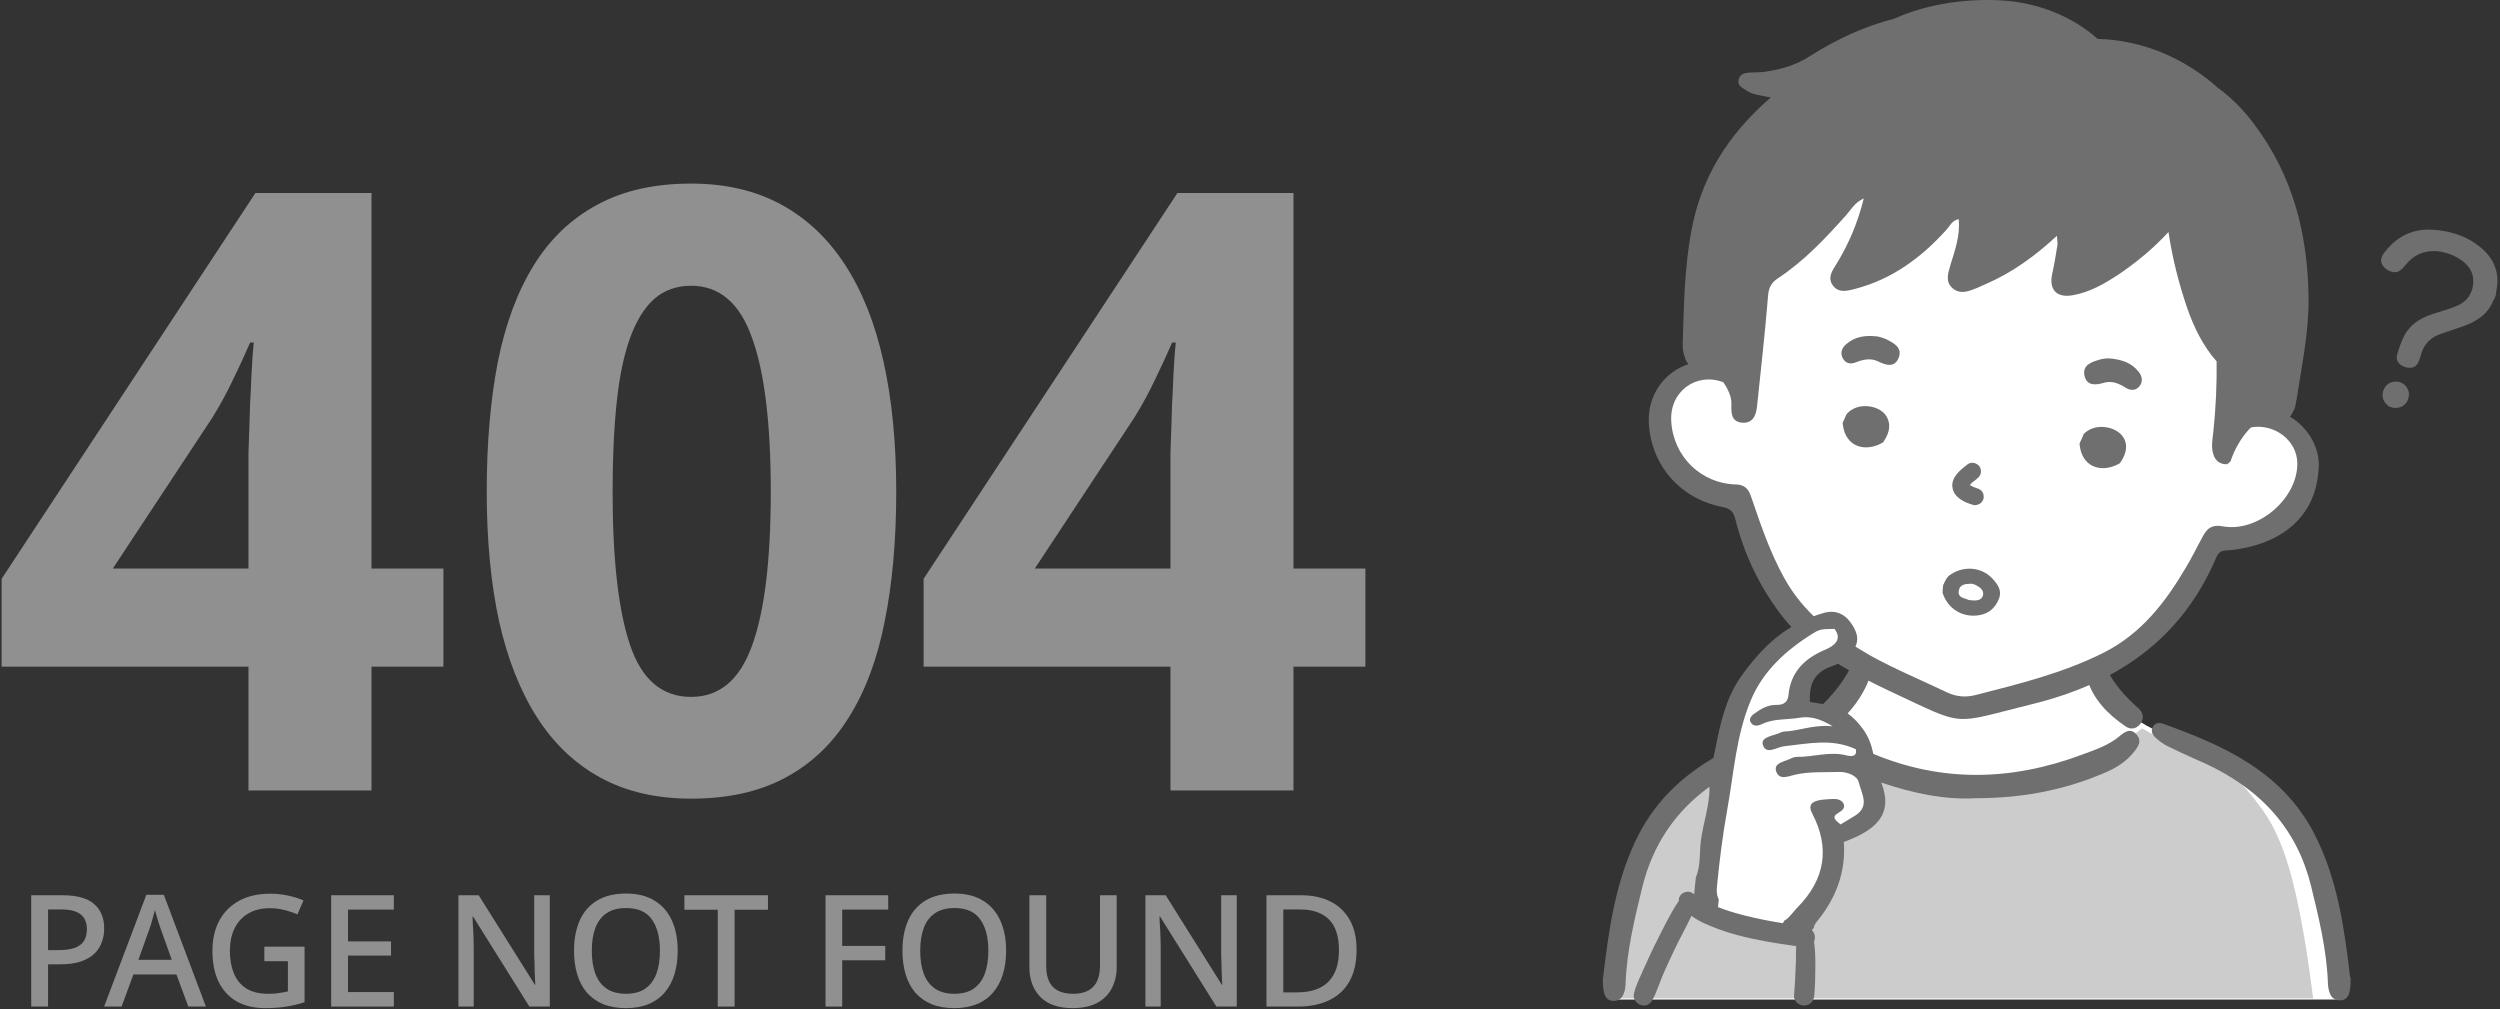 <svg width="914" height="369" viewBox="0 0 914 369" fill="none" xmlns="http://www.w3.org/2000/svg">
<rect x="0" y="0" width="914" height="369" fill="#333333" stroke="none"/>
<path d="M846.3 320.42C842.1 307.32 842 301.02 833.2 293.52C824.4 286.02 806.3 274.02 796.9 270.62C787.5 267.22 781.4 263.92 775.1 258.52C770.5 254.62 767.3 248.72 765.9 245.82C784.6 234.12 800.2 218.02 811 198.82C811.1 198.62 811.2 198.42 811.3 198.22C814.4 198.12 817.5 197.42 820.4 196.22C823.5 195.32 826.6 194.22 829.4 192.62C837.8 188.12 842 179.72 842.2 170.42C842.5 158.82 834.3 150.32 822.6 150.52C820.6 150.52 818.6 150.82 816.7 151.22C817.1 130.42 815.3 109.62 811.8 89.12C811 84.52 807.4 80.82 803 78.92C800.7 76.72 798.1 74.72 795.2 73.12C775.2 70.52 755 72.02 734.9 72.32C723.4 72.42 712.1 71.02 700.7 70.72C690.5 70.42 680.4 71.32 670.1 70.82C664.1 76.52 658.3 82.42 653 88.72C648.1 94.52 644 101.02 638.5 106.22C638.6 107.12 638.7 107.92 638.7 108.82C637.8 110.72 637.3 112.92 637.4 115.22C637.7 121.62 637.2 128.52 636.6 134.82C634.6 135.22 632.6 134.72 631.4 133.22C627.8 133.02 624 134.42 619.8 135.92C613.8 138.02 607.4 142.82 606.5 149.02C605.9 150.62 605.7 152.32 605.8 154.22C605.9 155.92 606.2 157.52 606.5 159.02C606.5 159.12 606.4 159.32 606.4 159.42C606.6 159.82 606.7 160.22 606.9 160.72C609.1 168.02 614.1 173.32 620.4 176.82C621.8 177.82 623.3 178.72 624.8 179.42C627.5 180.62 630.3 180.92 632.6 183.02C633.2 183.62 633.8 184.22 634.4 184.92C635.4 185.52 636.2 186.52 636.7 187.92C636.9 188.62 637.1 189.22 637.4 189.92C638.5 192.32 639.4 194.92 640.2 197.42C641.8 201.32 643.7 205.22 645.8 208.92C649.1 214.62 654.1 219.52 656.9 225.42C658 227.62 657.5 229.72 656.4 231.22C656.5 231.32 656.5 231.32 656.6 231.42C648.2 237.82 640 245.42 635.7 255.02C633.9 259.02 632.7 263.52 631.9 268.12C630.2 272.12 628.9 276.32 628 280.62C624.9 282.22 622.3 283.92 620.9 285.62C615.3 292.32 605.6 300.52 603.6 305.62C601.5 310.62 596.4 323.52 594.1 334.52C591.9 345.52 589.9 365.42 589.9 365.42H854.4C854.4 364.92 850.5 333.52 846.3 320.42ZM676.7 249.92C676.2 251.22 675.3 252.32 674.6 253.42C673.9 254.42 673.3 255.52 672.6 256.52C671.5 258.32 670 260.22 667.9 260.82C666 261.32 663.8 260.82 662 260.22C660.3 259.52 658.4 258.52 657.6 256.72C656 252.92 658.3 248.82 660.7 246.02C663.2 243.22 666.5 240.42 670.1 239.32C670.4 239.22 670.7 239.52 670.8 239.82C672.6 241.02 674.6 242.02 676 243.62C677.6 245.42 677.6 247.72 676.7 249.92Z" fill="white"/>
<path d="M841.6 338.019C839.3 325.519 835.6 307.819 827.5 296.519C819.4 285.219 814 280.919 808.2 278.319C802.4 275.719 794 272.819 787.8 268.919C786.3 268.019 784.7 267.119 783.1 266.319C777.7 270.619 771.7 274.019 765.4 276.919C756.2 281.119 746.8 286.119 736.5 286.219C726.1 288.119 712.9 289.219 702.3 286.819C695 285.119 688.2 283.719 682.6 281.919C683.4 284.619 684.3 287.319 684.4 290.119C684.8 297.919 678.9 301.119 672.9 304.119C669.1 306.019 669.9 308.219 669.8 312.019C669.8 315.819 669 319.419 667.6 322.919C665.2 328.819 661.2 336.319 656 340.119C649.9 344.519 643.1 341.519 636.9 339.119C631.4 337.019 625.1 334.819 623.7 328.319C623 325.119 623.9 322.019 624.3 318.919C624.9 314.519 625.2 310.119 625.8 305.819C626.9 297.419 628.1 289.119 628.5 280.619C623.4 283.319 619.8 285.619 616.6 288.519C610.9 293.719 608.5 293.419 603.3 304.019C598.1 314.619 591.4 335.419 590.9 342.619C590.5 349.819 590.2 365.019 590.2 365.019H845.7C845.6 364.819 844 350.519 841.6 338.019Z" fill="#CCCCCC"/>
<path d="M859.2 357.22C857.2 340.42 854.8 321.52 846 304.62C834 281.62 812.2 272.32 790.9 264.62C790.4 264.42 789.9 264.32 789.4 264.32C788.4 264.32 787.7 264.72 787.2 265.52C786.3 266.92 786.6 268.32 788.1 269.72C789.6 271.12 791.2 272.22 792.9 273.02C795.8 274.42 798.8 275.82 801.7 277.12C803.1 277.72 804.5 278.42 806 279.02C827.2 288.82 840 303.62 845 324.22C847.8 335.72 850.7 347.52 851.1 359.72C851.2 361.52 851.7 365.72 855.3 365.72C855.4 365.72 855.5 365.72 855.7 365.72C858.8 365.52 859.4 362.72 859.4 357.72L859.2 357.22Z" fill="#6F6F6F"/>
<path d="M775.2 268.92C771.1 272.42 766.3 274.02 761.4 275.82C735.1 285.72 709.6 285.92 684.9 275.62C684.2 272.42 683.2 269.32 681 266.42C679.3 264.12 677.6 262.32 675.5 260.82C679.4 256.62 682.9 250.82 683.9 246.22C681.5 245.32 679.3 244.02 677.3 242.62C674.6 248.22 670.9 253.12 666.5 257.42C664.9 257.12 663.3 256.92 661.7 256.62C661.4 250.52 662.9 245.82 670.1 243.42C673.4 242.32 676.1 240.12 677.9 237.22C680.2 233.52 678.5 230.12 676.3 227.22C674.3 224.62 671.3 222.92 667 224.02C652.8 227.92 643.8 237.12 636.6 247.22C630.9 255.22 628.9 264.72 627.1 273.92C626.9 274.92 626.6 276.02 626.4 277.12C615.6 283.52 606 292.02 599.3 304.72C590.5 321.62 588.1 340.62 586.1 357.32L586 357.82C586 362.92 586.6 365.72 589.7 365.92C589.8 365.92 589.9 365.92 590.1 365.92C593.7 365.92 594.2 361.72 594.3 359.92C594.7 347.72 597.6 335.92 600.4 324.42C604.2 309.02 612.3 296.82 625 287.62C625.1 294.52 622.6 301.02 621.8 307.72C621.3 311.92 621.8 316.52 620 320.82C619.8 322.92 619.5 325.02 619.4 327.02C619.3 326.92 619.3 326.92 619.2 326.82C618.6 326.32 617.9 326.02 617.1 326.02C616 326.02 614.9 326.52 614.3 327.42C613.9 328.02 613.7 328.62 613.8 329.32C610.5 334.22 607.9 339.72 605.3 344.92L605.2 345.02C603.9 347.72 602.6 350.52 601.2 353.62C600.9 354.32 600.5 355.12 600.2 355.92C599.1 358.22 598 360.62 597.4 363.12C597.1 364.22 597.3 365.22 598 366.12C598.7 367.02 599.8 367.62 601 367.62C602.3 367.62 603.3 366.92 604 365.82C605 364.02 605.8 362.02 606.5 360.12C606.9 359.12 607.3 358.02 607.7 357.02C608.9 354.22 610.2 351.32 611.7 348.22C612.9 345.62 614.2 343.12 615.5 340.62C616.5 338.72 617.5 336.72 618.4 334.82C619.8 335.92 621.5 336.82 623.4 337.72C627 339.32 630.9 340.72 635 341.82C642 343.72 649 344.82 656.7 345.92C656.6 347.32 656.6 348.82 656.6 350.22C656.6 351.22 656.6 352.32 656.5 353.32C656.4 356.82 656.2 360.42 655.9 363.92C655.8 364.82 656.2 365.72 656.8 366.42C657.5 367.22 658.6 367.62 659.6 367.62C661.6 367.62 663.1 366.12 663.3 364.02C663.6 360.32 663.7 356.72 663.7 353.32V352.72C663.7 349.92 663.6 347.02 663.2 344.22C663.3 344.02 663.3 343.92 663.4 343.72C663.7 342.72 663.5 341.52 662.9 340.62C662.8 340.42 662.6 340.22 662.4 340.02C662.6 339.82 662.8 339.62 663.1 339.32C663.2 338.62 663.5 337.82 664.1 337.12C671.4 328.32 674.9 318.52 674.1 307.82C686.7 303.22 692.1 297.22 687.8 286.12C699.2 289.92 710.8 292.52 722.4 291.82C739.6 291.82 754.7 288.82 769.3 282.62C773.6 280.82 777.5 278.42 780.4 274.62C781.8 272.82 783.1 270.92 781.2 268.62C779 266.02 776.9 267.52 775.2 268.92ZM678.5 298.02C676.8 299.12 675 300.12 672.9 301.42C671 299.82 669.4 298.72 672.2 297.12C673.6 296.32 674.8 295.22 673.9 293.62C673 292.22 671.4 292.02 669.7 292.12C668.4 292.22 667.2 292.22 665.9 292.42C662.3 292.92 660.9 294.32 662.6 297.52C669 309.82 667.4 321.32 657.2 331.72C656 332.92 655.1 334.22 653.9 335.42C653.4 335.92 652.9 336.32 652.4 336.52C652.2 336.82 652 337.22 651.8 337.52C647.3 336.82 642.7 335.92 638.3 334.82C634.9 333.92 631.4 333.02 628.1 331.62C628.2 330.72 628.3 329.82 628.4 328.92C627.8 327.72 627.5 326.32 627.7 324.32C628.6 314.82 629.8 305.32 631.5 295.92C633.9 282.62 634.7 268.92 640.1 256.02C644.4 245.62 652.7 237.82 662.9 231.52C665.5 229.92 666.2 230.02 670.7 229.92C673.7 233.82 670.5 236.22 667.1 237.62C659.1 241.02 654.7 246.22 653.9 253.82C653.7 256.42 652.5 257.82 649.2 257.72C646.2 257.72 643.7 259.22 641.5 260.82C640.2 261.72 639.1 263.02 640.3 264.42C641.3 265.72 642.9 265.32 644.2 264.72C648.5 262.62 653.3 263.22 657.8 262.42C662 261.72 665.5 262.82 670 265.52C663.7 264.92 659 266.72 654.1 267.32C653.1 267.42 651.9 267.32 651 267.82C648.5 269.02 643.6 269.32 644.5 272.32C645.7 276.12 649.6 273.12 652.3 272.82C661 271.92 669.7 269.82 678.5 273.92C679 276.32 677.4 276.82 674.9 276.12C668.8 274.62 662.9 276.82 656.8 276.72C656 276.72 655 277.12 654.3 277.52C652 278.52 648.3 279.02 649.4 282.12C650.6 285.42 654 283.72 656.3 283.22C661.6 282.02 667 282.42 672.3 282.22C675.2 282.12 679.1 283.52 679.6 286.12C680.6 290.22 683.6 294.62 678.5 298.02Z" fill="#6F6F6F"/>
<path d="M769.9 244.02C767.8 245.72 765.5 247.02 763 248.12C765.2 255.52 770.5 261.12 777.2 265.62C779.1 266.92 781.2 266.42 782.6 264.52C784 262.52 783.5 260.52 781.9 259.02C777 254.72 772.7 249.92 769.9 244.02Z" fill="#6F6F6F"/>
<path d="M722.9 174.92C723.5 174.42 724 173.82 724.2 172.92C724.3 172.12 724.2 171.22 723.7 170.52C722.7 169.22 720.8 168.72 719.4 169.72C716.8 171.72 713.3 174.42 713.8 178.12C714.3 181.92 718.2 183.72 721.5 184.62C722.2 184.82 723.2 184.52 723.9 184.12C724.5 183.72 725.1 182.92 725.2 182.12C725.5 180.32 724.4 178.92 722.8 178.52C722.7 178.52 722.6 178.42 722.5 178.42C721.7 178.12 721 177.82 720.3 177.42L720.2 177.32C720.4 177.02 720.7 176.72 721 176.42C721.6 176.02 722.3 175.42 722.9 174.92Z" fill="#6F6F6F"/>
<path d="M761.7 159.02L760.3 162.12V162.32C760.7 167.42 763.6 170.72 768 171.12C770.2 171.32 772.7 170.72 774.9 169.42L775.1 169.32L775.2 169.12C777.9 165.22 777.5 162.32 776.7 160.62C775.5 158.12 772.7 156.42 769.3 156.12C766.2 155.82 763.3 156.92 761.6 158.92L761.7 159.02Z" fill="#6F6F6F"/>
<path d="M682.9 148.52C679.8 148.22 676.9 149.32 675.2 151.32L675.1 151.42L673.7 154.52V154.72C674.1 159.82 677 163.12 681.4 163.52C683.6 163.72 686.1 163.12 688.3 161.82L688.5 161.72L688.6 161.52C691.3 157.62 690.9 154.72 690.1 153.02C689.1 150.52 686.3 148.82 682.9 148.52Z" fill="#6F6F6F"/>
<path d="M694.101 130.92C695.701 127.12 692.401 125.42 689.601 124.02C688.301 123.42 686.801 123.12 686.501 123.02C681.601 122.42 678.101 123.22 675.101 125.72C673.401 127.12 672.601 129.02 673.801 131.12C674.901 133.02 676.701 133.22 678.601 132.42C681.201 131.42 683.901 130.82 686.601 132.12C689.501 133.52 692.601 134.52 694.101 130.92Z" fill="#6F6F6F"/>
<path d="M710.4 214.02C710.3 214.92 710.2 215.82 710.2 216.72C712.1 222.72 717.8 226.12 724.1 224.82C727.4 224.12 729.6 222.02 730.8 218.92C732 215.92 730.4 213.72 728.6 211.72C724.8 207.42 718.4 206.72 713.5 209.82C711.7 210.82 711.1 212.42 710.4 214.02ZM716.1 216.12C716.4 213.62 718.6 213.42 720.7 213.42C721.2 213.42 721.8 213.62 722.2 213.82C723.8 214.62 725.4 215.72 725 217.62C724.5 219.52 722.6 219.72 720.3 219.42C720.4 219.42 720 219.42 719.7 219.32C718.2 218.62 715.8 218.62 716.1 216.12Z" fill="#6F6F6F"/>
<path d="M769.301 139.919C772.201 139.119 774.701 140.219 777.101 141.719C778.801 142.819 780.701 142.92 782.101 141.32C783.601 139.52 783.201 137.52 781.801 135.82C779.401 132.82 776.001 131.42 771.101 131.02C770.701 131.02 769.201 131.019 767.801 131.419C764.801 132.319 761.201 133.319 762.101 137.419C763.001 141.219 766.301 140.819 769.301 139.919Z" fill="#6F6F6F"/>
<path d="M837.2 152.32C837.7 151.82 838 151.22 838.3 150.52C839 149.42 839.3 148.32 839.4 147.02V146.92C839.5 146.72 839.5 146.42 839.6 146.22C841.5 133.72 844.2 121.42 844 108.52C843.7 85.32 838.2 64.02 824 45.22C820 39.92 815.7 35.62 811 32.22C799 21.42 783.4 14.62 766.9 14.22C757.6 5.92 745.2 1.12 732.7 0.22C720.4 -0.68 705 1.12 692.6 6.82C682 9.52 671.8 14.12 661.7 20.52C656.8 23.72 651.6 25.22 646 26.12C644 26.52 641.9 26.42 639.9 26.52C638 26.62 636 26.92 635.6 29.32C635.2 31.42 637 32.02 638.4 33.02C640.8 34.72 643.6 34.82 647.4 35.62C631.6 49.32 621.8 65.02 618.2 85.22C615.8 98.82 615.6 112.22 615.2 125.82C615.2 126.72 615.2 127.52 615.4 128.32C615.5 129.02 615.6 129.72 615.9 130.32C616.1 131.32 616.6 132.32 617.3 133.12C608.7 135.92 602.4 144.22 602.8 154.32C603.4 169.72 614.1 182.32 629.6 185.32C632.7 185.92 633.8 187.12 634.5 190.02C637.6 202.42 643 213.82 650.6 224.02C652.7 226.82 654.9 229.32 657.3 231.72C658.9 230.62 660.6 229.62 662.3 228.72C663.2 228.22 664.2 227.72 665.3 227.32C660.2 222.82 655.7 217.52 652.2 211.12C647.2 202.02 643.9 192.42 640.6 182.72C639.7 180.02 638.9 177.32 634.8 177.12C621.8 176.82 611.7 166.82 611 153.92C610.4 143.12 620.1 136.02 630 139.72C631.9 142.32 633.1 145.32 633 147.72C632.9 150.92 632.9 154.12 636.8 154.52C640.9 154.92 642.1 151.72 642.4 148.32C643.8 134.92 645.3 121.62 646.4 108.22C646.6 105.32 647.5 103.42 649.9 101.82C659.5 95.52 667.3 87.22 674.9 78.72C676.7 76.72 678 74.12 681.4 72.52C679.2 81.42 675.9 89.22 671.4 96.52C669.9 98.92 668.1 101.42 670 104.22C672.1 107.22 675.2 106.42 678.2 105.62C691.7 102.12 702.4 94.22 711.6 84.02C712.9 82.62 713.6 80.62 716.1 80.12C716.7 86.22 714.7 91.52 713.1 96.82C712.3 99.62 711.1 102.82 713.7 105.22C716.5 107.82 719.7 106.52 722.7 105.32C723.9 104.82 725.1 104.22 726.3 103.72C735.7 99.62 744 93.62 752 86.22C752.1 87.92 752.3 88.82 752.2 89.62C751.6 93.12 751.1 96.62 750.3 100.02C749 105.92 751.9 109.02 757.9 107.92C764.1 106.82 769.4 103.72 774.6 100.32C781.2 95.82 787.3 90.82 792.8 84.82C794.2 94.22 796.5 103.42 799.6 112.52C802.1 119.72 805.5 126.62 810.4 132.12C810.5 140.62 810.1 149.22 809.2 157.82C808.9 160.62 808.3 163.32 809.2 166.12C809.9 168.32 811.4 169.62 813.7 169.72C813.9 169.72 814.1 169.72 814.2 169.72C814.3 169.62 814.4 169.62 814.5 169.52C814.9 169.22 815.2 168.92 815.5 168.62C816.9 164.32 819.3 160.22 822.1 157.12C822.4 156.72 822.8 156.52 823.1 156.22C831.6 154.82 839.8 161.02 839.9 169.32C840.1 182.22 825.5 194.82 812.6 192.42C808.8 191.72 807.1 193.02 805.5 195.82C803.4 199.62 801.5 203.62 799.2 207.42C791.7 220.22 782.8 231.72 769.1 238.62C754.2 246.12 738.2 250.02 722.2 254.12C718.6 255.02 715.3 254.72 712 253.22C702.6 248.72 692.9 244.72 683.7 239.62C682.1 238.72 677.1 235.62 675.6 234.72C675.3 235.42 675.1 237.02 674.3 237.32C672.1 238.42 672.9 240.62 670.8 241.92C677.2 246.02 684.2 249.52 691.2 252.82C719.3 265.92 712.9 264.82 743 257.42C773.9 249.82 797.6 233.72 810.3 203.72C811.5 200.92 813.4 201.32 815.6 201.12C831.7 199.42 846.2 190.82 847.6 172.32C848.7 164.12 843.9 156.32 837.2 152.32Z" fill="#6F6F6F"/>
<path d="M912.6 107.42C912.6 107.32 912.6 107.22 912.6 107.12C912.6 106.92 912.6 106.82 912.6 106.62C914 100.32 912.2 94.92 907.1 90.62C904.4 88.32 901.3 86.62 897.8 85.52C895.4 84.72 892.7 84.22 889.8 84.02C882.3 83.42 876.2 86.32 871.5 92.62C870.7 93.72 870.4 94.82 870.6 95.82C870.8 96.82 871.5 97.72 872.6 98.52C873.2 98.92 873.8 99.22 874.3 99.32C876.1 99.92 877.6 99.22 879.1 97.32C882.2 93.32 886 91.52 890.8 91.82C892.1 91.92 893.4 92.22 894.8 92.62C895.5 92.82 896.3 93.12 897.1 93.52C899.5 94.62 901.3 96.02 902.7 97.82C904.2 99.92 904.6 102.72 903.9 105.52C903.1 108.32 901.3 110.42 898.7 111.62C896.7 112.52 894.5 113.22 892.5 113.82C891.1 114.22 889.6 114.72 888.2 115.22C884.2 116.72 881.4 118.82 879.6 121.72C878 124.32 877.1 127.22 876.4 129.62C875.8 131.72 876.9 133.42 879.4 134.22C881.7 134.92 883.5 134.22 884.3 132.12C884.6 131.32 884.9 130.52 885.1 129.72C886.1 125.92 888.5 123.32 892.5 122.02C893.6 121.62 894.7 121.32 895.7 120.92C897.1 120.42 898.5 120.02 899.9 119.52C903.9 118.12 908.4 116.02 910.9 111.32C911.1 111.02 911.2 110.72 911.3 110.42C911.5 109.92 911.7 109.52 912 109.12L912.1 109.02L912.6 107.42Z" fill="#6F6F6F"/>
<path d="M877.4 139.72C877 139.62 876.6 139.52 876.2 139.52C873.6 139.32 871.5 141.12 871.1 143.82C870.9 145.72 871.6 147.22 873.4 148.62L875.1 149.12H875.2C875.3 149.12 875.3 149.12 875.4 149.12C875.5 149.12 875.6 149.12 875.7 149.12C878.5 149.22 880.5 147.32 880.7 144.42C880.8 142.32 879.5 140.42 877.4 139.72Z" fill="#6F6F6F"/>
<path d="M162.114 243.728H135.817V289H90.844V243.728H0.598V211.604L93.384 70.557H135.817V207.868H162.114V243.728ZM90.844 207.868V170.813C90.844 169.519 90.844 167.676 90.844 165.285C90.943 162.795 91.043 160.006 91.143 156.918C91.242 153.83 91.342 150.643 91.441 147.355C91.641 144.068 91.79 140.931 91.89 137.942C92.089 134.954 92.238 132.364 92.338 130.173C92.537 127.882 92.686 126.238 92.786 125.242H91.441C89.648 129.426 87.606 133.858 85.315 138.54C83.124 143.222 80.584 147.903 77.695 152.585L41.238 207.868H90.844Z" fill="#909090"/>
<path d="M327.665 179.778C327.665 197.409 326.271 213.147 323.481 226.993C320.792 240.839 316.409 252.593 310.333 262.255C304.356 271.917 296.587 279.288 287.024 284.368C277.562 289.448 266.106 291.988 252.659 291.988C240.009 291.988 229.002 289.448 219.639 284.368C210.275 279.288 202.506 271.917 196.33 262.255C190.154 252.593 185.522 240.839 182.435 226.993C179.446 213.147 177.952 197.409 177.952 179.778C177.952 162.147 179.297 146.359 181.986 132.414C184.775 118.469 189.158 106.665 195.135 97.003C201.111 87.341 208.831 79.97 218.294 74.89C227.757 69.71 239.212 67.12 252.659 67.12C265.21 67.12 276.167 69.66 285.53 74.74C294.894 79.82 302.713 87.191 308.988 96.853C315.264 106.516 319.945 118.319 323.033 132.265C326.121 146.21 327.665 162.048 327.665 179.778ZM223.972 179.778C223.972 204.681 226.113 223.407 230.396 235.958C234.68 248.509 242.101 254.784 252.659 254.784C263.019 254.784 270.439 248.559 274.922 236.107C279.504 223.656 281.795 204.88 281.795 179.778C281.795 154.776 279.504 136 274.922 123.449C270.439 110.799 263.019 104.474 252.659 104.474C247.38 104.474 242.897 106.067 239.212 109.255C235.626 112.442 232.688 117.174 230.396 123.449C228.105 129.725 226.462 137.594 225.466 147.057C224.47 156.42 223.972 167.327 223.972 179.778Z" fill="#909090"/>
<path d="M499.192 243.728H472.896V289H427.922V243.728H337.676V211.604L430.462 70.557H472.896V207.868H499.192V243.728ZM427.922 207.868V170.813C427.922 169.519 427.922 167.676 427.922 165.285C428.021 162.795 428.121 160.006 428.221 156.918C428.32 153.83 428.42 150.643 428.52 147.355C428.719 144.068 428.868 140.931 428.968 137.942C429.167 134.954 429.316 132.364 429.416 130.173C429.615 127.882 429.765 126.238 429.864 125.242H428.52C426.727 129.426 424.685 133.858 422.394 138.54C420.202 143.222 417.662 147.903 414.773 152.585L378.316 207.868H427.922Z" fill="#909090"/>
<path d="M22.815 327.302C28.135 327.302 32.011 328.385 34.443 330.551C36.875 332.679 38.091 335.662 38.091 339.5C38.091 341.21 37.806 342.844 37.236 344.402C36.704 345.96 35.811 347.366 34.557 348.62C33.303 349.836 31.631 350.805 29.541 351.527C27.489 352.211 24.962 352.553 21.96 352.553H17.571V368H11.415V327.302H22.815ZM22.359 332.489H17.571V347.366H21.276C23.594 347.366 25.532 347.119 27.09 346.625C28.648 346.093 29.807 345.276 30.567 344.174C31.365 343.034 31.764 341.552 31.764 339.728C31.764 337.296 31.004 335.491 29.484 334.313C28.002 333.097 25.627 332.489 22.359 332.489Z" fill="#909090"/>
<path d="M68.843 368L64.51 356.258H48.779L44.447 368H38.062L53.51 327.131H59.894L75.284 368H68.843ZM58.697 339.443C58.583 339.025 58.373 338.398 58.069 337.562C57.803 336.688 57.538 335.814 57.272 334.94C57.005 334.028 56.797 333.287 56.645 332.717C56.455 333.477 56.227 334.313 55.961 335.225C55.733 336.099 55.505 336.916 55.276 337.676C55.048 338.398 54.858 338.987 54.706 339.443L50.602 350.9H62.8L58.697 339.443Z" fill="#909090"/>
<path d="M96.645 346.112H111.351V366.404C109.185 367.126 106.962 367.658 104.682 368C102.44 368.38 99.875 368.57 96.987 368.57C92.845 368.57 89.33 367.734 86.442 366.062C83.592 364.39 81.407 361.996 79.887 358.88C78.405 355.764 77.664 352.021 77.664 347.651C77.664 343.395 78.5 339.709 80.172 336.593C81.844 333.477 84.238 331.064 87.354 329.354C90.508 327.606 94.327 326.732 98.811 326.732C101.053 326.732 103.2 326.96 105.252 327.416C107.304 327.834 109.204 328.423 110.952 329.183L108.729 334.313C107.323 333.667 105.746 333.135 103.998 332.717C102.288 332.261 100.483 332.033 98.583 332.033C95.581 332.033 92.978 332.679 90.774 333.971C88.608 335.225 86.936 337.03 85.758 339.386C84.618 341.704 84.048 344.478 84.048 347.708C84.048 350.748 84.523 353.446 85.473 355.802C86.423 358.158 87.924 360.001 89.976 361.331C92.028 362.661 94.707 363.326 98.013 363.326C99.115 363.326 100.084 363.288 100.92 363.212C101.756 363.098 102.516 362.984 103.2 362.87C103.922 362.718 104.606 362.585 105.252 362.471V351.413H96.645V346.112Z" fill="#909090"/>
<path d="M143.987 368H121.073V327.302H143.987V332.546H127.229V344.174H142.961V349.361H127.229V362.699H143.987V368Z" fill="#909090"/>
<path d="M201.01 368H193.543L172.966 335.111H172.738C172.776 335.871 172.814 336.688 172.852 337.562C172.928 338.436 172.985 339.367 173.023 340.355C173.061 341.305 173.099 342.293 173.137 343.319C173.175 344.307 173.194 345.314 173.194 346.34V368H167.608V327.302H175.018L195.538 360.02H195.709C195.671 359.45 195.633 358.747 195.595 357.911C195.557 357.037 195.519 356.106 195.481 355.118C195.481 354.13 195.462 353.123 195.424 352.097C195.386 351.071 195.348 350.102 195.31 349.19V327.302H201.01V368Z" fill="#909090"/>
<path d="M247.771 347.594C247.771 350.748 247.372 353.617 246.574 356.201C245.814 358.747 244.636 360.951 243.04 362.813C241.482 364.675 239.506 366.1 237.112 367.088C234.756 368.076 232.001 368.57 228.847 368.57C225.617 368.57 222.805 368.076 220.411 367.088C218.055 366.062 216.079 364.637 214.483 362.813C212.925 360.951 211.766 358.728 211.006 356.144C210.246 353.56 209.866 350.691 209.866 347.537C209.866 343.357 210.55 339.709 211.918 336.593C213.286 333.477 215.376 331.045 218.188 329.297C221.038 327.549 224.61 326.675 228.904 326.675C233.084 326.675 236.561 327.549 239.335 329.297C242.147 331.007 244.256 333.439 245.662 336.593C247.068 339.709 247.771 343.376 247.771 347.594ZM216.364 347.594C216.364 350.862 216.801 353.674 217.675 356.03C218.549 358.348 219.917 360.153 221.779 361.445C223.641 362.699 225.997 363.326 228.847 363.326C231.735 363.326 234.091 362.699 235.915 361.445C237.739 360.153 239.088 358.348 239.962 356.03C240.836 353.674 241.273 350.862 241.273 347.594C241.273 342.692 240.285 338.873 238.309 336.137C236.371 333.363 233.236 331.976 228.904 331.976C226.016 331.976 223.641 332.603 221.779 333.857C219.917 335.111 218.549 336.897 217.675 339.215C216.801 341.533 216.364 344.326 216.364 347.594Z" fill="#909090"/>
<path d="M268.57 368H262.414V332.603H250.216V327.302H280.768V332.603H268.57V368Z" fill="#909090"/>
<path d="M307.913 368H301.814V327.302H324.728V332.546H307.913V345.827H323.645V351.071H307.913V368Z" fill="#909090"/>
<path d="M367.839 347.594C367.839 350.748 367.44 353.617 366.642 356.201C365.882 358.747 364.704 360.951 363.108 362.813C361.55 364.675 359.574 366.1 357.18 367.088C354.824 368.076 352.069 368.57 348.915 368.57C345.685 368.57 342.873 368.076 340.479 367.088C338.123 366.062 336.147 364.637 334.551 362.813C332.993 360.951 331.834 358.728 331.074 356.144C330.314 353.56 329.934 350.691 329.934 347.537C329.934 343.357 330.618 339.709 331.986 336.593C333.354 333.477 335.444 331.045 338.256 329.297C341.106 327.549 344.678 326.675 348.972 326.675C353.152 326.675 356.629 327.549 359.403 329.297C362.215 331.007 364.324 333.439 365.73 336.593C367.136 339.709 367.839 343.376 367.839 347.594ZM336.432 347.594C336.432 350.862 336.869 353.674 337.743 356.03C338.617 358.348 339.985 360.153 341.847 361.445C343.709 362.699 346.065 363.326 348.915 363.326C351.803 363.326 354.159 362.699 355.983 361.445C357.807 360.153 359.156 358.348 360.03 356.03C360.904 353.674 361.341 350.862 361.341 347.594C361.341 342.692 360.353 338.873 358.377 336.137C356.439 333.363 353.304 331.976 348.972 331.976C346.084 331.976 343.709 332.603 341.847 333.857C339.985 335.111 338.617 336.897 337.743 339.215C336.869 341.533 336.432 344.326 336.432 347.594Z" fill="#909090"/>
<path d="M408.261 353.636C408.261 356.448 407.672 358.994 406.494 361.274C405.354 363.516 403.587 365.302 401.193 366.632C398.799 367.924 395.778 368.57 392.13 368.57C386.962 368.57 383.029 367.202 380.331 364.466C377.671 361.692 376.341 358.044 376.341 353.522V327.302H382.497V353.237C382.497 356.581 383.314 359.108 384.948 360.818C386.582 362.49 389.071 363.326 392.415 363.326C394.695 363.326 396.557 362.908 398.001 362.072C399.445 361.236 400.49 360.077 401.136 358.595C401.82 357.075 402.162 355.27 402.162 353.18V327.302H408.261V353.636Z" fill="#909090"/>
<path d="M452.167 368H444.7L424.123 335.111H423.895C423.933 335.871 423.971 336.688 424.009 337.562C424.085 338.436 424.142 339.367 424.18 340.355C424.218 341.305 424.256 342.293 424.294 343.319C424.332 344.307 424.351 345.314 424.351 346.34V368H418.765V327.302H426.175L446.695 360.02H446.866C446.828 359.45 446.79 358.747 446.752 357.911C446.714 357.037 446.676 356.106 446.638 355.118C446.638 354.13 446.619 353.123 446.581 352.097C446.543 351.071 446.505 350.102 446.467 349.19V327.302H452.167V368Z" fill="#909090"/>
<path d="M495.964 347.252C495.964 351.812 495.109 355.631 493.399 358.709C491.689 361.787 489.219 364.105 485.989 365.663C482.797 367.221 478.94 368 474.418 368H463.018V327.302H475.615C479.757 327.302 483.348 328.062 486.388 329.582C489.428 331.102 491.784 333.344 493.456 336.308C495.128 339.234 495.964 342.882 495.964 347.252ZM489.523 347.423C489.523 344.003 488.972 341.191 487.87 338.987C486.768 336.783 485.134 335.149 482.968 334.085C480.84 333.021 478.256 332.489 475.216 332.489H469.174V362.813H474.133C479.263 362.813 483.101 361.521 485.647 358.937C488.231 356.353 489.523 352.515 489.523 347.423Z" fill="#909090"/>
</svg>
